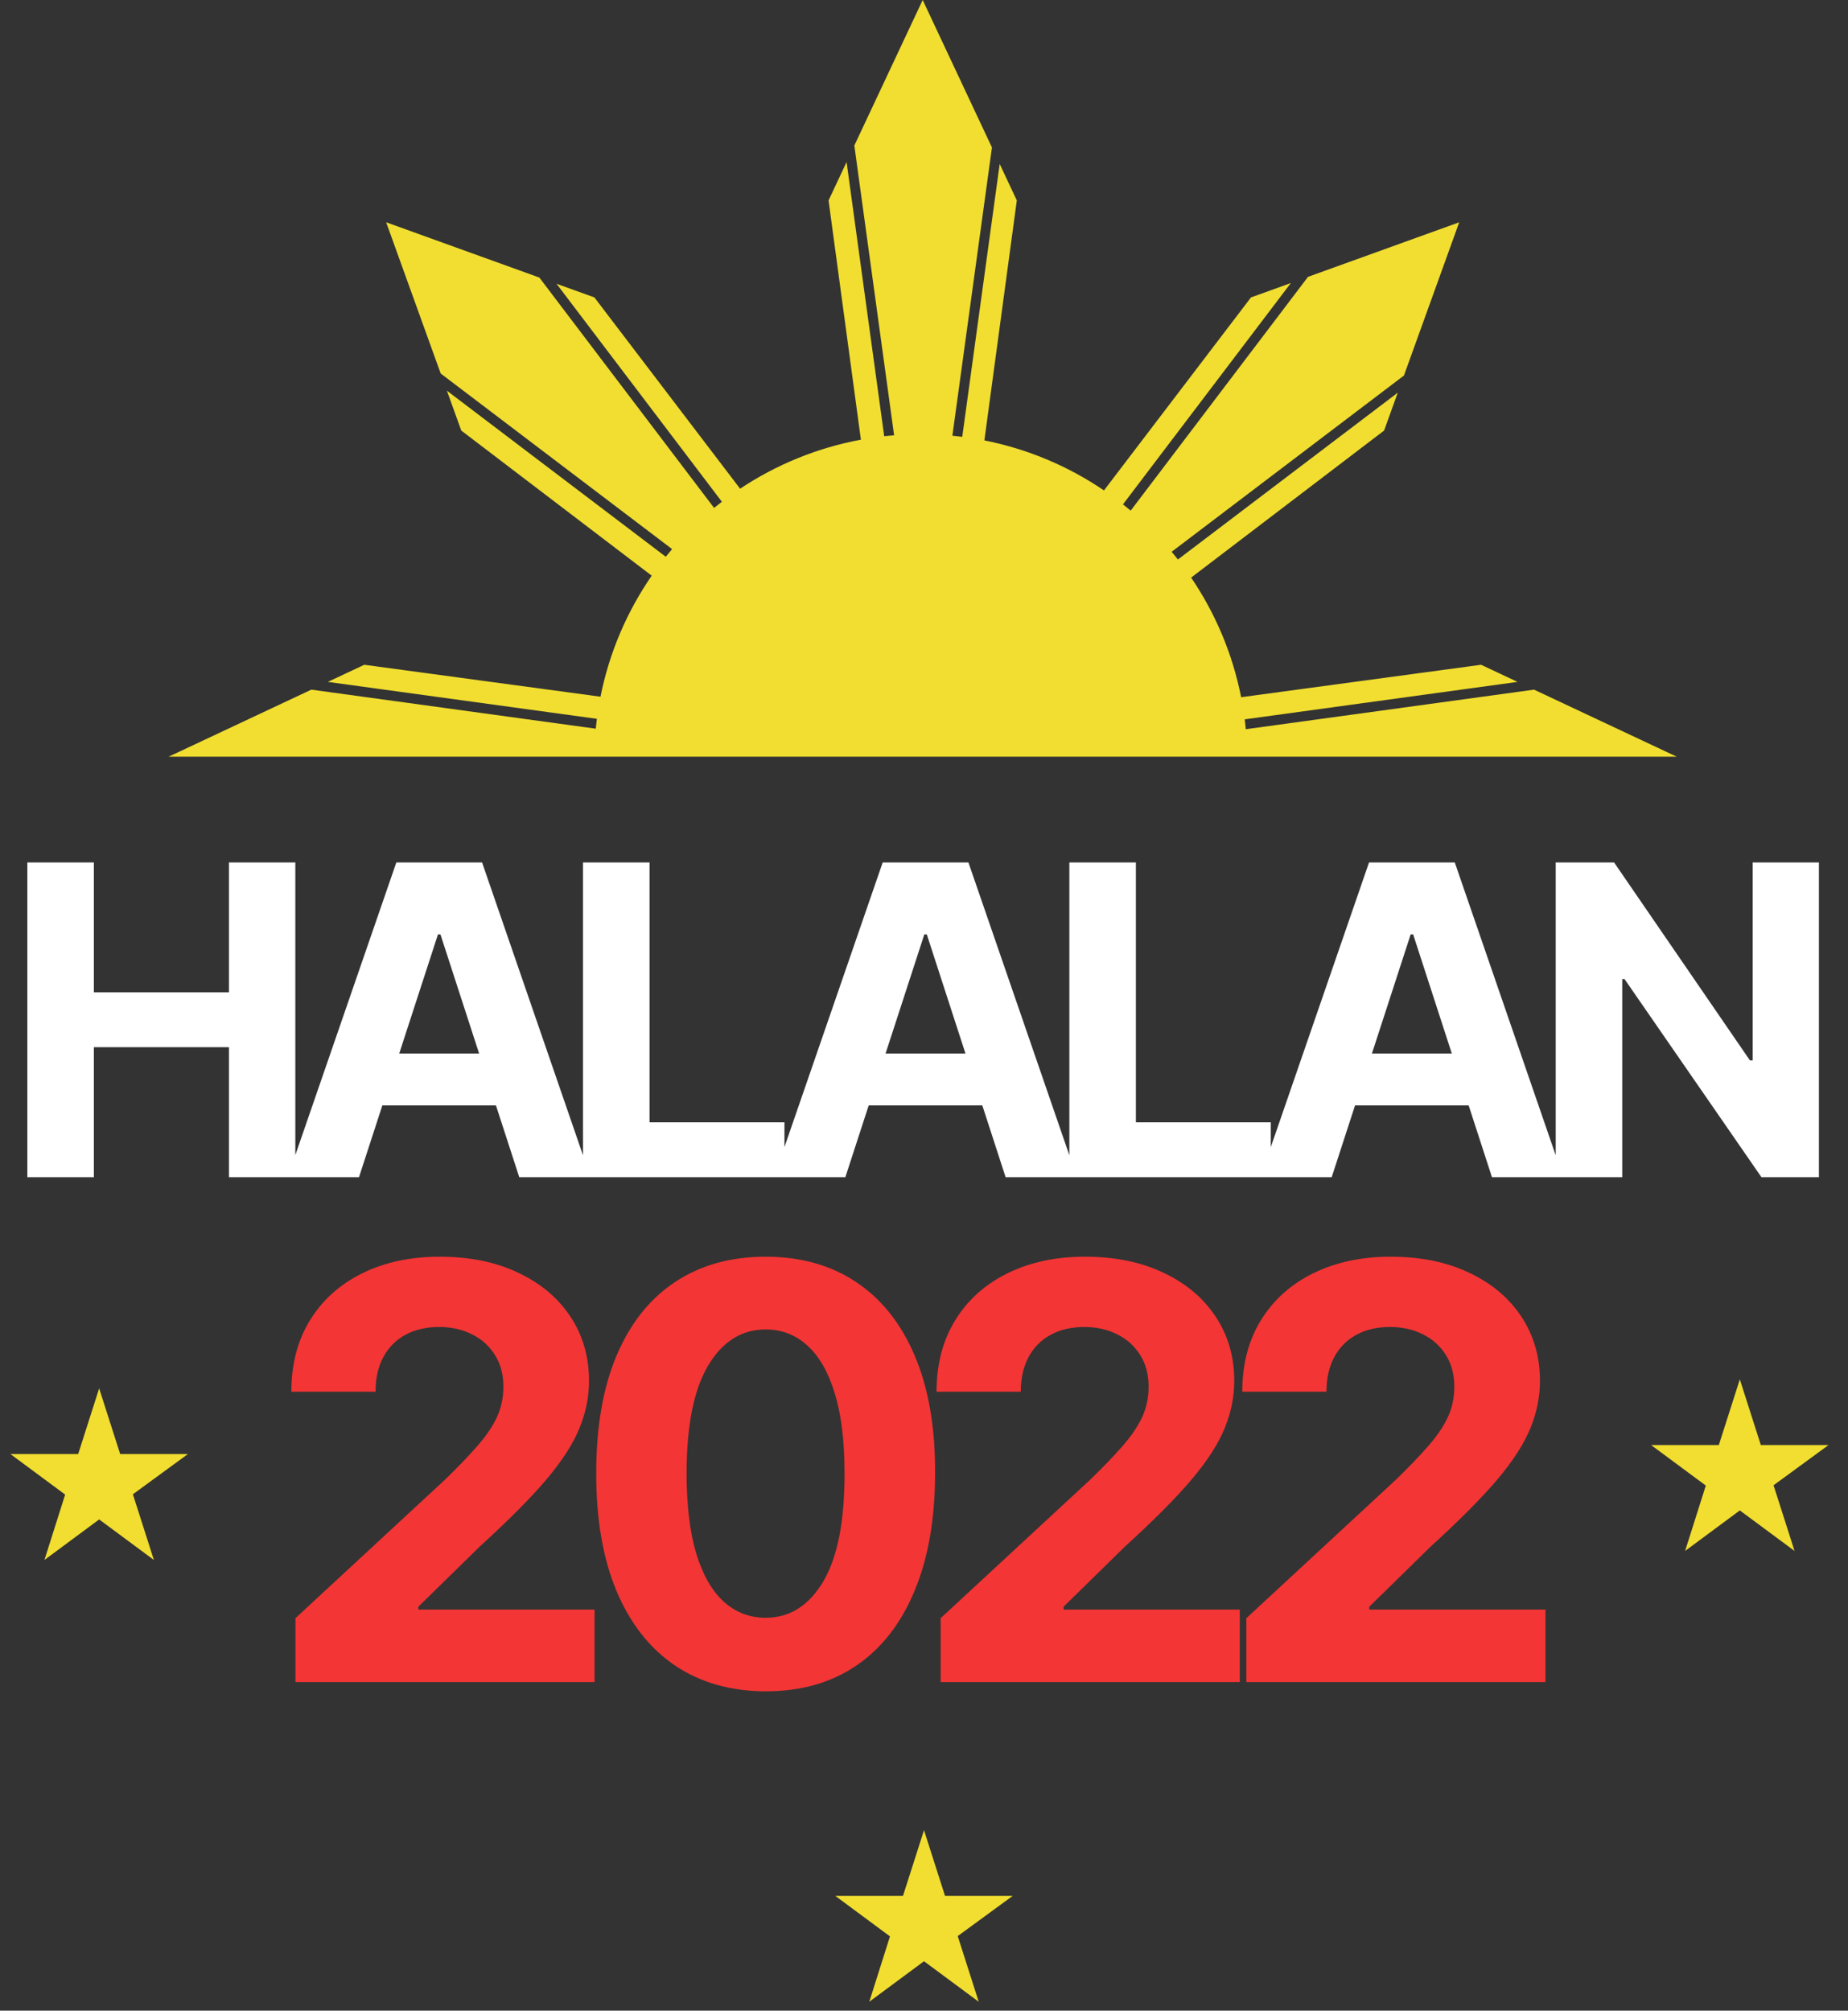 <svg width="410" height="446" viewBox="0 0 410 446" fill="none" xmlns="http://www.w3.org/2000/svg">
<rect x="0" y="0" width="410" height="446" fill="#333333" stroke="none"/>
<path d="M405.688 320.538H390.659L386 305.969L381.341 320.538H366.312L378.453 329.528L373.859 344.031L386 335.041L398.141 344.031L393.481 329.462L405.688 320.538Z" fill="#F1DE30"/>
<path d="M224.688 420.538H209.659L205 405.969L200.341 420.538H185.312L197.453 429.528L192.859 444.031L205 435.041L217.141 444.031L212.481 429.462L224.688 420.538Z" fill="#F1DE30"/>
<path d="M41.688 322.538H26.659L22 307.969L17.341 322.538H2.312L14.453 331.528L9.859 346.031L22 337.041L34.141 346.031L29.481 331.462L41.688 322.538Z" fill="#F1DE30"/>
<path d="M6.068 261.127V191.309H20.829V220.116H50.795V191.309H65.523V261.127H50.795V232.286H20.829V261.127H6.068ZM79.647 261.127H63.829L87.931 191.309H106.954L131.022 261.127H115.204L97.716 207.263H97.17L79.647 261.127ZM78.659 233.684H116.022V245.207H78.659V233.684ZM129.346 261.127V191.309H144.107V248.957H174.039V261.127H129.346ZM187.55 261.127H171.732L195.834 191.309H214.857L238.925 261.127H223.107L205.618 207.263H205.072L187.55 261.127ZM186.561 233.684H223.925V245.207H186.561V233.684ZM237.248 261.127V191.309H252.01V248.957H281.941V261.127H237.248ZM295.452 261.127H279.634L303.736 191.309H322.759L346.827 261.127H331.009L313.52 207.263H312.975L295.452 261.127ZM294.464 233.684H331.827V245.207H294.464V233.684ZM403.548 191.309V261.127H390.798L360.423 217.184H359.912V261.127H345.151V191.309H358.105L388.242 235.218H388.855V191.309H403.548Z" fill="white"/>
<path d="M65.546 373.127V358.945L98.682 328.263C101.5 325.536 103.864 323.082 105.773 320.9C107.712 318.718 109.182 316.582 110.182 314.491C111.182 312.37 111.682 310.082 111.682 307.627C111.682 304.9 111.061 302.551 109.818 300.582C108.576 298.582 106.879 297.051 104.727 295.991C102.576 294.9 100.136 294.354 97.409 294.354C94.561 294.354 92.076 294.93 89.954 296.082C87.833 297.233 86.197 298.885 85.046 301.036C83.894 303.188 83.318 305.748 83.318 308.718H64.636C64.636 302.627 66.015 297.339 68.773 292.854C71.53 288.37 75.394 284.9 80.364 282.445C85.333 279.991 91.061 278.763 97.546 278.763C104.212 278.763 110.015 279.945 114.955 282.309C119.924 284.642 123.788 287.885 126.545 292.036C129.303 296.188 130.682 300.945 130.682 306.309C130.682 309.824 129.985 313.294 128.591 316.718C127.227 320.142 124.788 323.945 121.273 328.127C117.758 332.279 112.803 337.263 106.409 343.082L92.818 356.4V357.036H131.909V373.127H65.546ZM169.87 375.173C162.052 375.142 155.325 373.218 149.689 369.4C144.083 365.582 139.764 360.051 136.734 352.809C133.734 345.566 132.249 336.854 132.28 326.673C132.28 316.521 133.78 307.87 136.78 300.718C139.81 293.566 144.128 288.127 149.734 284.4C155.37 280.642 162.083 278.763 169.87 278.763C177.658 278.763 184.355 280.642 189.961 284.4C195.598 288.157 199.931 293.612 202.961 300.763C205.992 307.885 207.492 316.521 207.461 326.673C207.461 336.885 205.946 345.612 202.916 352.854C199.916 360.097 195.613 365.627 190.007 369.445C184.401 373.263 177.689 375.173 169.87 375.173ZM169.87 358.854C175.204 358.854 179.461 356.173 182.643 350.809C185.825 345.445 187.401 337.4 187.37 326.673C187.37 319.612 186.643 313.733 185.189 309.036C183.764 304.339 181.734 300.809 179.098 298.445C176.492 296.082 173.416 294.9 169.87 294.9C164.567 294.9 160.325 297.551 157.143 302.854C153.961 308.157 152.355 316.097 152.325 326.673C152.325 333.824 153.037 339.794 154.461 344.582C155.916 349.339 157.961 352.915 160.598 355.309C163.234 357.673 166.325 358.854 169.87 358.854ZM208.695 373.127V358.945L241.832 328.263C244.65 325.536 247.014 323.082 248.923 320.9C250.862 318.718 252.332 316.582 253.332 314.491C254.332 312.37 254.832 310.082 254.832 307.627C254.832 304.9 254.211 302.551 252.968 300.582C251.726 298.582 250.029 297.051 247.877 295.991C245.726 294.9 243.286 294.354 240.559 294.354C237.711 294.354 235.226 294.93 233.105 296.082C230.983 297.233 229.347 298.885 228.195 301.036C227.044 303.188 226.468 305.748 226.468 308.718H207.786C207.786 302.627 209.165 297.339 211.923 292.854C214.68 288.37 218.544 284.9 223.514 282.445C228.483 279.991 234.211 278.763 240.695 278.763C247.362 278.763 253.165 279.945 258.105 282.309C263.074 284.642 266.938 287.885 269.695 292.036C272.453 296.188 273.832 300.945 273.832 306.309C273.832 309.824 273.135 313.294 271.741 316.718C270.377 320.142 267.938 323.945 264.423 328.127C260.908 332.279 255.953 337.263 249.559 343.082L235.968 356.4V357.036H275.059V373.127H208.695ZM276.52 373.127V358.945L309.657 328.263C312.475 325.536 314.839 323.082 316.748 320.9C318.687 318.718 320.157 316.582 321.157 314.491C322.157 312.37 322.657 310.082 322.657 307.627C322.657 304.9 322.036 302.551 320.793 300.582C319.551 298.582 317.854 297.051 315.702 295.991C313.551 294.9 311.111 294.354 308.384 294.354C305.536 294.354 303.051 294.93 300.93 296.082C298.808 297.233 297.172 298.885 296.02 301.036C294.869 303.188 294.293 305.748 294.293 308.718H275.611C275.611 302.627 276.99 297.339 279.748 292.854C282.505 288.37 286.369 284.9 291.339 282.445C296.308 279.991 302.036 278.763 308.52 278.763C315.187 278.763 320.99 279.945 325.93 282.309C330.899 284.642 334.763 287.885 337.52 292.036C340.278 296.188 341.657 300.945 341.657 306.309C341.657 309.824 340.96 313.294 339.566 316.718C338.202 320.142 335.763 323.945 332.248 328.127C328.733 332.279 323.778 337.263 317.384 343.082L303.793 356.4V357.036H342.884V373.127H276.52Z" fill="#F33535"/>
<path fill-rule="evenodd" clip-rule="evenodd" d="M372 167.849L340.342 152.978L276.398 161.754C276.328 161.021 276.246 160.291 276.154 159.565L336.68 151.258L328.595 147.46L275.36 154.656C273.449 144.981 269.613 135.998 264.266 128.123L307.076 95.509L310.107 87.106L261.334 124.107C260.881 123.529 260.419 122.958 259.949 122.394L311.48 83.301L323.745 49.307L290.196 61.41L250.855 113.268C250.293 112.796 249.723 112.332 249.147 111.876L286.39 62.783L277.542 65.975L244.928 108.785C237.053 103.438 228.07 99.602 218.395 97.691L225.591 44.457L221.793 36.371L213.486 96.897C212.76 96.805 212.03 96.723 211.297 96.653L220.073 32.71L204.708 7.9462e-06L189.544 32.281L198.366 96.556C197.631 96.615 196.9 96.685 196.172 96.766L187.824 35.942L183.825 44.457L190.999 97.532C181.238 99.341 172.164 103.106 164.199 108.406L131.873 65.974L123.47 62.943L160.156 111.3C159.573 111.748 158.998 112.204 158.43 112.669L119.664 61.569L85.671 49.305L97.774 82.854L149.113 121.802C148.637 122.361 148.169 122.927 147.71 123.5L99.147 86.659L102.339 95.507L144.589 127.695C139.111 135.642 135.178 144.736 133.226 154.544L80.82 147.46L72.735 151.258L132.423 159.45C132.33 160.176 132.248 160.906 132.176 161.639L69.073 152.978L37.415 167.849L372 167.849Z" fill="#F1DE30"/>
</svg>
